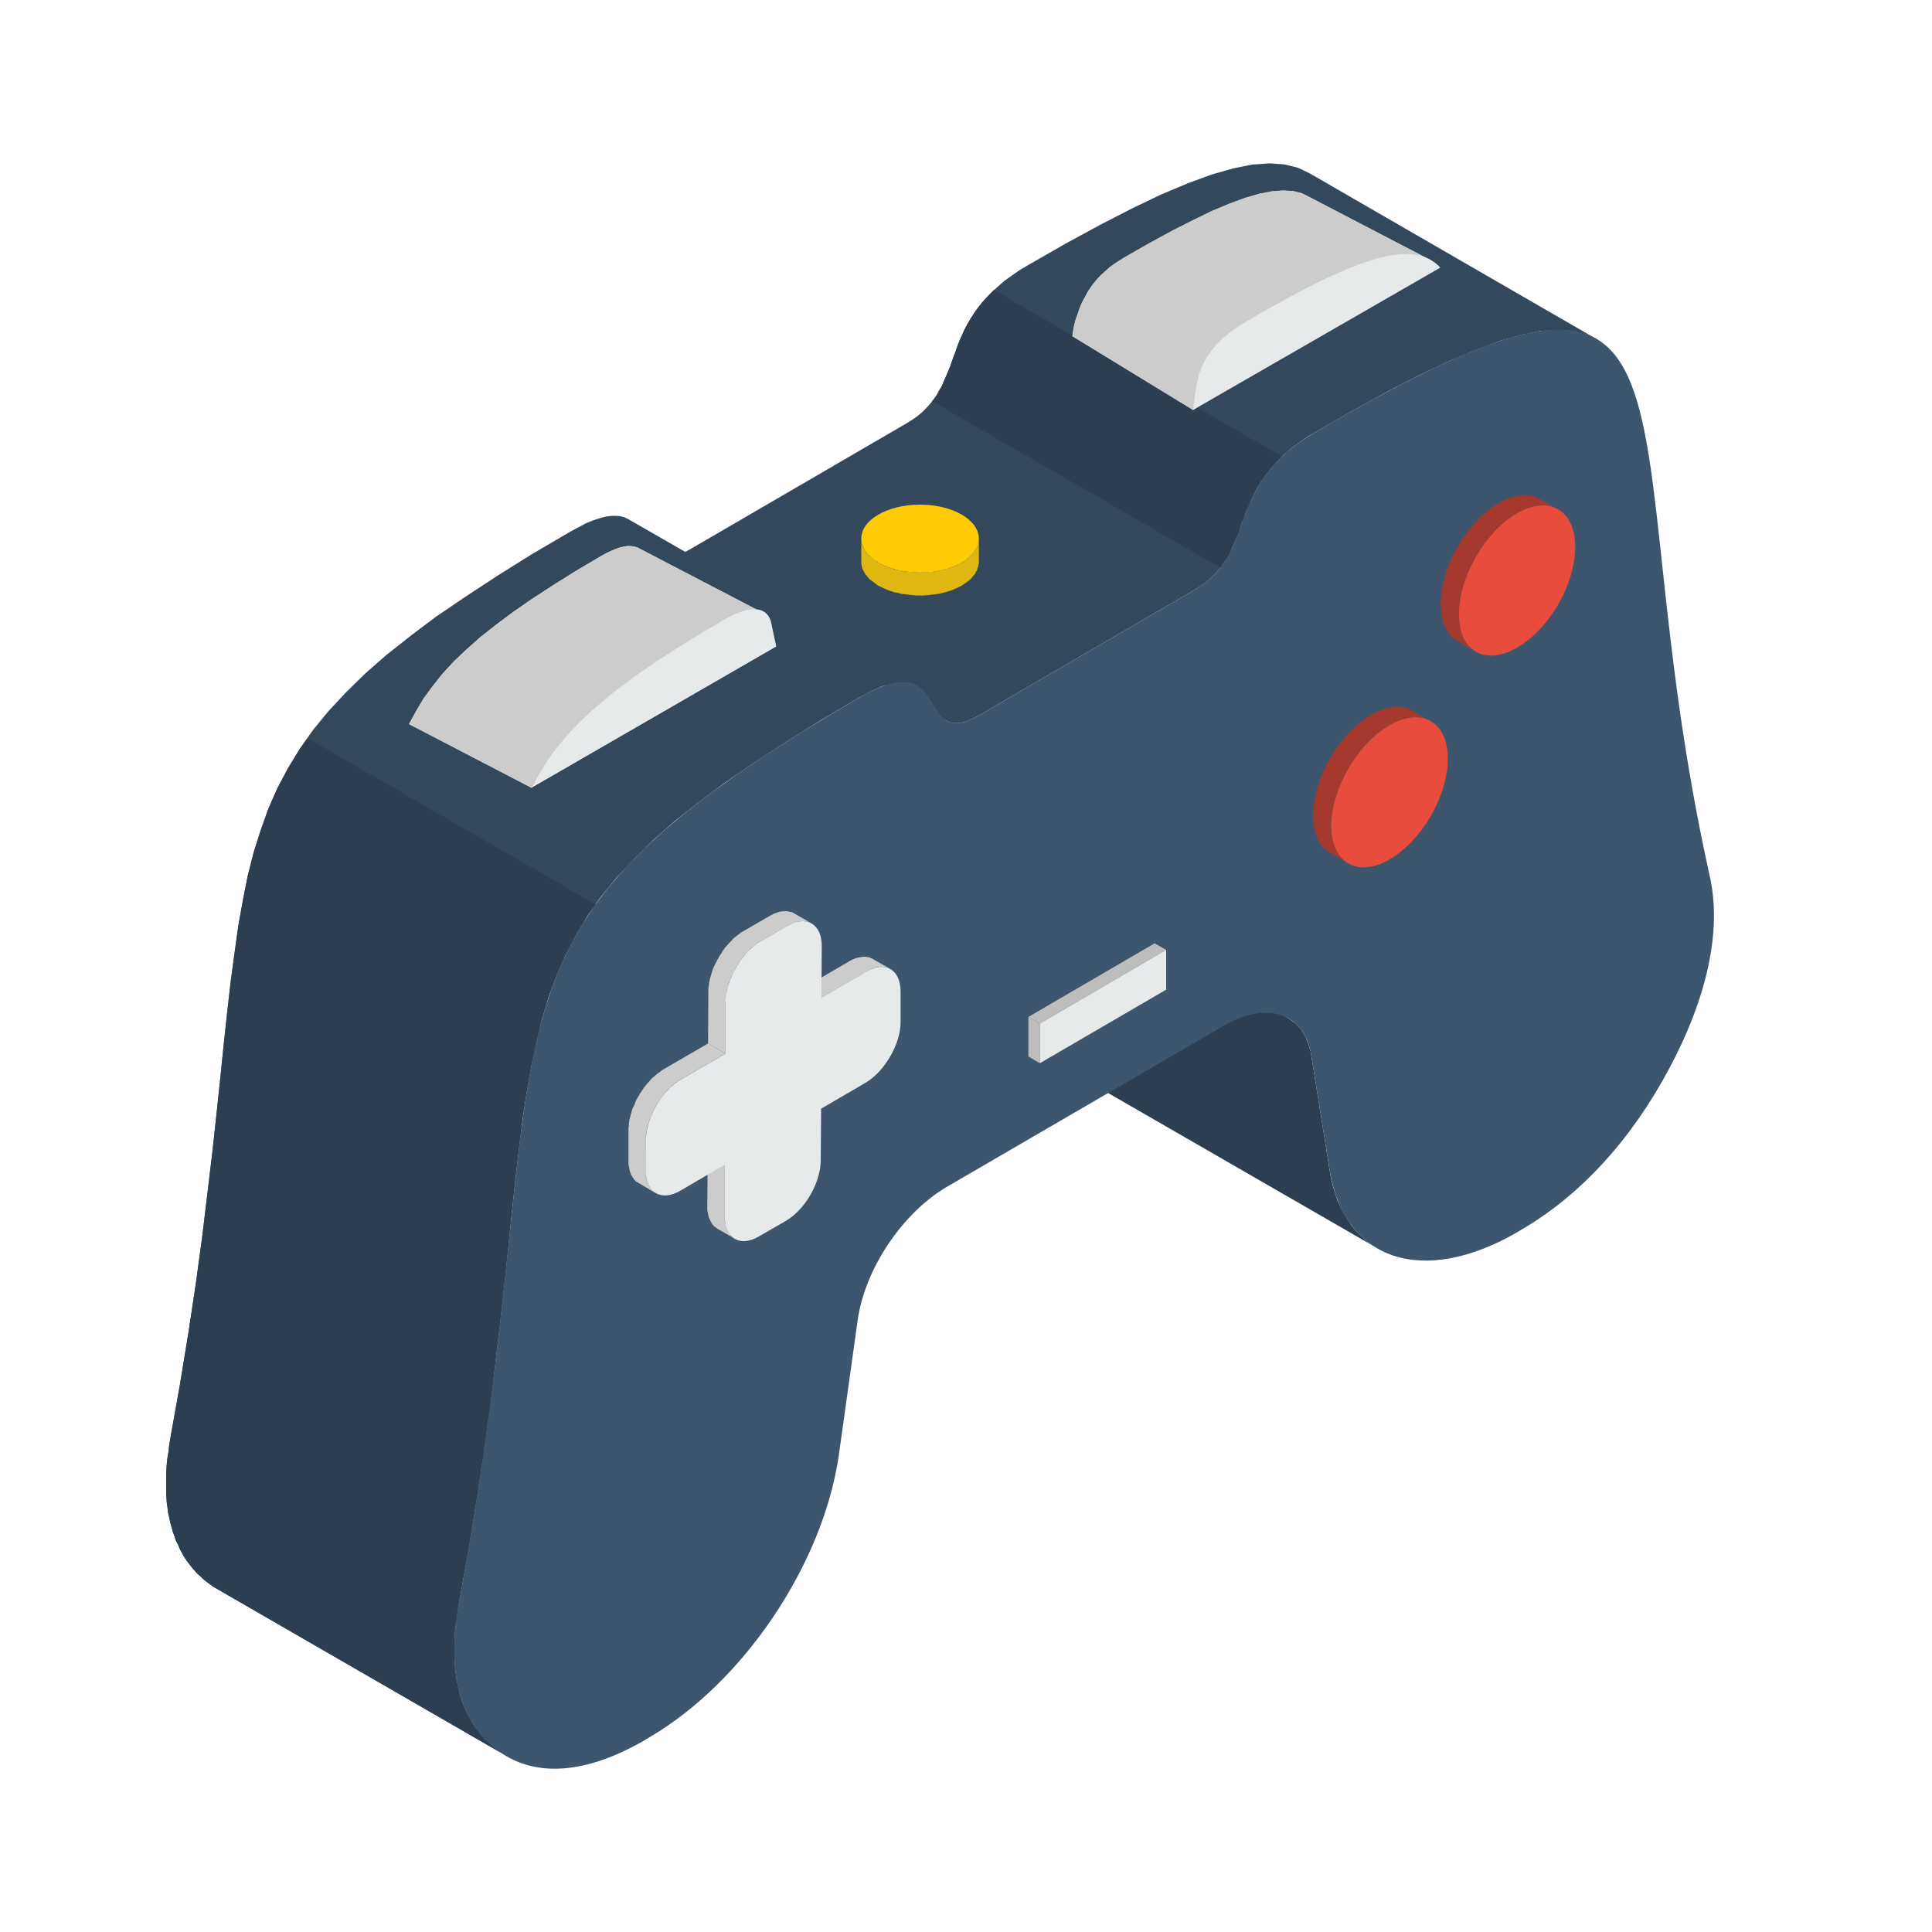 <?xml version="1.0" encoding="utf-8"?>
<!-- Generator: Adobe Illustrator 16.0.0, SVG Export Plug-In . SVG Version: 6.00 Build 0)  -->
<!DOCTYPE svg PUBLIC "-//W3C//DTD SVG 1.1//EN" "http://www.w3.org/Graphics/SVG/1.1/DTD/svg11.dtd">
<svg version="1.1" id="Layer_1" xmlns="http://www.w3.org/2000/svg" xmlns:xlink="http://www.w3.org/1999/xlink" x="0px" y="0px"
	 width="20px" height="20px" viewBox="0 0 20 20" enable-background="new 0 0 20 20" xml:space="preserve">
<g>
	<polygon fill-rule="evenodd" clip-rule="evenodd" fill="#2C3E50" points="14.243,12.913 11.256,11.191 11.202,11.154 
		11.151,11.112 11.101,11.066 11.051,11.017 11.007,10.962 10.967,10.904 10.927,10.841 10.895,10.774 10.866,10.704 10.837,10.628 
		10.812,10.55 10.794,10.467 10.776,10.381 10.591,9.207 10.584,9.167 10.573,9.127 10.563,9.089 10.548,9.055 10.534,9.022 
		10.519,8.99 10.501,8.961 10.483,8.934 10.461,8.907 10.44,8.883 10.415,8.862 10.389,8.844 10.364,8.826 13.348,10.549 
		13.373,10.567 13.398,10.585 13.424,10.606 13.445,10.63 13.467,10.655 13.485,10.684 13.503,10.713 13.518,10.744 13.532,10.776 
		13.546,10.813 13.557,10.849 13.568,10.888 13.575,10.93 13.763,12.104 13.777,12.19 13.796,12.273 13.821,12.352 13.846,12.428 
		13.879,12.497 13.915,12.564 13.951,12.626 13.99,12.686 14.034,12.739 14.081,12.788 14.132,12.835 14.186,12.877 	"/>
	<polygon fill-rule="evenodd" clip-rule="evenodd" fill="#34485C" points="9.797,7.46 9.165,7.094 9.128,7.106 9.056,7.137 
		8.977,7.177 8.886,7.226 8.493,7.458 8.135,7.682 7.806,7.896 7.503,8.103 7.232,8.306 6.983,8.502 6.762,8.697 6.564,8.893 
		6.383,9.084 6.224,9.279 6.083,9.476 5.964,9.676 5.856,9.882 5.762,10.095 5.679,10.316 5.61,10.547 5.552,10.787 5.498,11.04 
		5.451,11.307 5.408,11.588 5.372,11.885 5.335,12.201 5.299,12.533 5.263,12.89 5.224,13.264 5.18,13.662 5.13,14.087 
		5.076,14.535 5.011,15.01 4.935,15.514 4.848,16.049 4.747,16.613 4.736,16.681 4.729,16.745 4.718,16.811 4.71,16.874 
		4.707,16.936 4.704,16.997 4.704,17.055 4.704,17.114 4.704,17.17 4.707,17.226 4.71,17.28 4.718,17.333 4.725,17.387 
		4.736,17.436 4.747,17.486 4.758,17.533 4.772,17.58 4.787,17.627 4.805,17.67 4.823,17.714 4.844,17.755 4.866,17.795 
		4.888,17.835 4.913,17.873 4.938,17.908 4.967,17.943 4.996,17.978 5.025,18.01 5.058,18.041 5.09,18.071 5.123,18.099 
		5.159,18.125 5.195,18.15 2.211,16.428 2.175,16.402 2.139,16.375 2.106,16.349 2.074,16.317 2.041,16.289 2.012,16.256 
		1.983,16.222 1.955,16.186 1.929,16.151 1.904,16.113 1.882,16.073 1.861,16.034 1.843,15.99 1.821,15.949 1.807,15.904 
		1.789,15.858 1.777,15.812 1.763,15.763 1.752,15.713 1.741,15.664 1.734,15.609 1.727,15.559 1.723,15.503 1.72,15.447 
		1.72,15.391 1.72,15.333 1.72,15.273 1.723,15.212 1.727,15.15 1.734,15.088 1.745,15.024 1.752,14.957 1.763,14.891 1.864,14.325 
		1.951,13.793 2.027,13.289 2.092,12.812 2.146,12.363 2.197,11.939 2.24,11.542 2.28,11.166 2.316,10.811 2.352,10.478 
		2.388,10.162 2.428,9.866 2.467,9.584 2.515,9.317 2.565,9.064 2.626,8.824 2.699,8.594 2.778,8.372 2.872,8.159 2.98,7.955 
		3.103,7.753 3.241,7.556 3.399,7.363 3.58,7.169 3.779,6.974 3.999,6.781 4.249,6.583 4.519,6.38 4.823,6.174 5.151,5.959 
		5.509,5.735 5.903,5.504 5.993,5.456 6.072,5.414 6.145,5.385 6.213,5.363 6.275,5.347 6.329,5.34 6.376,5.34 6.419,5.343 
		6.459,5.354 6.495,5.369 7.095,5.714 7.095,5.712 7.156,5.679 9.378,4.386 9.439,4.348 9.493,4.311 9.544,4.269 9.587,4.226 
		9.627,4.182 9.663,4.137 9.696,4.092 9.721,4.045 9.75,3.996 9.771,3.947 9.793,3.896 9.815,3.844 9.836,3.794 9.854,3.741 
		9.873,3.687 9.894,3.633 9.912,3.579 9.934,3.524 9.959,3.469 9.984,3.413 10.014,3.356 10.046,3.301 10.082,3.245 10.122,3.188 
		10.165,3.133 10.216,3.077 10.27,3.021 10.332,2.965 10.396,2.909 10.472,2.854 10.552,2.798 10.642,2.745 11.032,2.521 
		11.394,2.325 11.722,2.156 12.021,2.013 12.297,1.897 12.542,1.807 12.763,1.744 12.961,1.704 13.142,1.691 13.297,1.702 
		13.438,1.737 13.557,1.794 16.541,3.518 16.418,3.459 16.281,3.425 16.122,3.415 15.944,3.427 15.746,3.467 15.525,3.53 
		15.28,3.621 15.006,3.736 14.706,3.877 14.377,4.046 14.016,4.244 13.626,4.467 13.535,4.521 13.456,4.576 13.38,4.632 
		13.315,4.688 13.254,4.742 13.199,4.8 13.149,4.856 13.105,4.912 13.065,4.968 13.029,5.024 12.997,5.08 12.969,5.136 
		12.943,5.192 12.921,5.248 12.896,5.302 12.878,5.356 12.856,5.41 12.838,5.462 12.82,5.517 12.799,5.567 12.777,5.62 
		12.755,5.668 12.733,5.719 12.708,5.768 12.676,5.815 12.646,5.86 12.61,5.905 12.571,5.948 12.527,5.99 12.477,6.032 
		12.423,6.071 12.361,6.109 10.14,7.402 10.079,7.435 10.024,7.46 9.978,7.475 9.934,7.485 9.894,7.487 9.858,7.484 9.826,7.475 	
		"/>
	<path fill-rule="evenodd" clip-rule="evenodd" fill="#3D566E" d="M10.14,7.402l2.221-1.293c0.68-0.396,0.274-1.066,1.265-1.642
		c4.356-2.538,2.983-0.296,4.074,4.606c0.127,0.565-0.032,1.266-0.426,1.999c-0.391,0.731-0.918,1.307-1.532,1.662l-0.032,0.02
		c-0.982,0.569-1.799,0.298-1.947-0.65l-0.188-1.174c-0.072-0.446-0.459-0.576-0.918-0.305l-2.853,1.66
		c-0.459,0.268-0.849,0.846-0.925,1.378l-0.195,1.398c-0.163,1.131-0.986,2.356-1.969,2.928l-0.032,0.02
		c-0.611,0.356-1.138,0.397-1.524,0.117c-0.387-0.277-0.542-0.794-0.412-1.512c1.142-6.198-0.216-6.85,4.14-9.388
		C9.876,6.649,9.464,7.796,10.14,7.402z"/>
	<g>
		<polygon fill-rule="evenodd" clip-rule="evenodd" fill="#BDBDBD" points="10.765,10.596 10.646,10.527 11.953,9.765 12.072,9.833 
					"/>
		<polygon fill-rule="evenodd" clip-rule="evenodd" fill="#BDBDBD" points="10.765,11.006 10.646,10.937 10.646,10.527 
			10.765,10.596 		"/>
	</g>
	<polygon fill-rule="evenodd" clip-rule="evenodd" fill="#E6EAEB" points="10.765,10.596 12.072,9.833 12.072,10.245 10.765,11.006 
			"/>
	<polygon fill-rule="evenodd" clip-rule="evenodd" fill="#CCCCCC" points="7.51,10.906 7.33,10.802 7.333,10.269 7.333,10.247 
		7.333,10.226 7.337,10.204 7.34,10.18 7.344,10.159 7.348,10.135 7.355,10.112 7.362,10.09 7.369,10.066 7.376,10.043 
		7.384,10.021 7.395,10 7.405,9.976 7.417,9.955 7.427,9.933 7.441,9.911 7.452,9.89 7.467,9.87 7.478,9.85 7.492,9.83 7.506,9.808 
		7.524,9.79 7.539,9.772 7.557,9.754 7.572,9.738 7.586,9.722 7.604,9.705 7.622,9.691 7.64,9.676 7.658,9.664 7.676,9.651 
		7.694,9.64 7.969,9.481 7.987,9.472 8.005,9.461 8.023,9.454 8.041,9.449 8.059,9.441 8.074,9.438 8.092,9.434 8.106,9.433 
		8.125,9.433 8.139,9.433 8.153,9.434 8.167,9.436 8.182,9.44 8.196,9.443 8.211,9.449 8.222,9.456 8.402,9.559 8.388,9.554 
		8.377,9.546 8.363,9.542 8.348,9.539 8.334,9.537 8.319,9.536 8.301,9.536 8.287,9.537 8.269,9.539 8.254,9.542 8.236,9.546 
		8.218,9.552 8.204,9.559 8.182,9.566 8.164,9.575 8.146,9.586 7.875,9.743 7.857,9.754 7.839,9.767 7.821,9.781 7.803,9.794 
		7.785,9.808 7.767,9.824 7.752,9.841 7.734,9.859 7.72,9.877 7.702,9.895 7.687,9.913 7.673,9.933 7.658,9.953 7.644,9.973 
		7.633,9.994 7.619,10.014 7.608,10.036 7.597,10.059 7.586,10.081 7.575,10.103 7.564,10.126 7.557,10.148 7.546,10.171 
		7.539,10.195 7.536,10.216 7.528,10.24 7.524,10.262 7.521,10.283 7.518,10.307 7.514,10.328 7.514,10.352 7.51,10.374 	"/>
	<polygon fill-rule="evenodd" clip-rule="evenodd" fill="#CCCCCC" points="8.503,10.327 8.327,10.222 8.785,9.955 8.803,9.944 
		8.821,9.935 8.839,9.927 8.857,9.92 8.875,9.915 8.894,9.911 8.908,9.908 8.926,9.906 8.94,9.904 8.958,9.904 8.973,9.906 
		8.988,9.909 9.002,9.911 9.013,9.917 9.027,9.922 9.038,9.929 9.219,10.032 9.208,10.027 9.193,10.02 9.179,10.016 9.165,10.012 
		9.15,10.009 9.136,10.009 9.121,10.009 9.103,10.009 9.089,10.01 9.071,10.014 9.056,10.02 9.038,10.023 9.02,10.03 9.002,10.04 
		8.984,10.048 8.966,10.059 	"/>
	<polygon fill-rule="evenodd" clip-rule="evenodd" fill="#CCCCCC" points="7.608,12.824 7.427,12.72 7.417,12.713 7.405,12.703 
		7.391,12.694 7.384,12.684 7.373,12.673 7.366,12.66 7.358,12.646 7.351,12.631 7.344,12.617 7.337,12.601 7.333,12.584 
		7.33,12.566 7.326,12.546 7.322,12.528 7.322,12.507 7.322,12.486 7.326,11.954 7.503,12.057 7.503,12.59 7.503,12.611 
		7.503,12.631 7.506,12.651 7.51,12.669 7.514,12.688 7.518,12.703 7.524,12.722 7.532,12.736 7.536,12.75 7.546,12.763 
		7.554,12.775 7.561,12.788 7.572,12.799 7.583,12.809 7.597,12.815 	"/>
	<polygon fill-rule="evenodd" clip-rule="evenodd" fill="#CCCCCC" points="6.788,12.352 6.611,12.246 6.6,12.239 6.585,12.232 
		6.575,12.221 6.564,12.211 6.557,12.199 6.549,12.188 6.542,12.174 6.531,12.16 6.528,12.144 6.521,12.127 6.517,12.111 
		6.513,12.093 6.51,12.073 6.506,12.055 6.506,12.033 6.506,12.014 6.506,11.699 6.506,11.676 6.51,11.654 6.51,11.633 
		6.513,11.611 6.517,11.588 6.524,11.564 6.528,11.542 6.535,11.519 6.542,11.495 6.549,11.474 6.56,11.451 6.571,11.428 
		6.578,11.406 6.589,11.383 6.6,11.363 6.614,11.342 6.625,11.32 6.64,11.299 6.654,11.278 6.668,11.258 6.683,11.238 6.697,11.221 
		6.712,11.203 6.73,11.185 6.745,11.166 6.762,11.152 6.78,11.136 6.798,11.121 6.816,11.107 6.834,11.094 6.849,11.082 
		6.871,11.068 7.33,10.802 7.51,10.906 7.048,11.174 7.03,11.185 7.012,11.197 6.994,11.21 6.976,11.225 6.958,11.238 6.943,11.255 
		6.925,11.271 6.907,11.287 6.893,11.306 6.878,11.324 6.864,11.344 6.849,11.361 6.834,11.381 6.82,11.402 6.806,11.425 
		6.792,11.444 6.78,11.467 6.77,11.488 6.759,11.51 6.748,11.533 6.741,11.555 6.73,11.578 6.723,11.6 6.715,11.623 6.708,11.646 
		6.701,11.668 6.697,11.691 6.694,11.714 6.69,11.735 6.687,11.759 6.687,11.78 6.687,11.803 6.687,12.116 6.687,12.139 
		6.687,12.16 6.687,12.178 6.69,12.195 6.694,12.214 6.701,12.232 6.705,12.248 6.712,12.263 6.719,12.277 6.727,12.29 
		6.737,12.303 6.745,12.313 6.755,12.324 6.766,12.335 6.777,12.344 	"/>
	<path fill-rule="evenodd" clip-rule="evenodd" fill="#E6EAEB" d="M7.875,9.743l0.271-0.157c0.199-0.117,0.361-0.023,0.361,0.208
		l-0.004,0.533l0.462-0.268c0.199-0.117,0.358-0.023,0.358,0.208v0.314c0,0.229-0.167,0.513-0.365,0.629L8.5,11.477l-0.004,0.535
		c0,0.229-0.162,0.513-0.365,0.629L7.86,12.797C7.662,12.915,7.5,12.821,7.503,12.59v-0.533l-0.458,0.268
		c-0.199,0.117-0.361,0.023-0.361-0.208l0.003-0.313c0-0.232,0.163-0.514,0.361-0.629l0.462-0.268v-0.533
		C7.514,10.142,7.676,9.859,7.875,9.743z"/>
	<polygon fill-rule="evenodd" clip-rule="evenodd" fill="#E0B712" points="10.133,5.575 10.133,5.813 10.133,5.831 10.129,5.849 
		10.125,5.867 10.118,5.885 10.115,5.901 10.104,5.918 10.097,5.934 10.086,5.95 10.071,5.965 10.061,5.981 10.046,5.996 
		10.028,6.01 10.014,6.022 9.992,6.037 9.974,6.05 9.956,6.063 9.934,6.073 9.912,6.084 9.887,6.095 9.865,6.105 9.84,6.115 
		9.815,6.122 9.786,6.131 9.761,6.136 9.732,6.144 9.707,6.149 9.678,6.152 9.648,6.156 9.616,6.16 9.587,6.162 9.555,6.165 
		9.526,6.165 9.493,6.165 9.461,6.162 9.432,6.16 9.403,6.156 9.374,6.152 9.342,6.149 9.316,6.144 9.288,6.136 9.258,6.131 
		9.233,6.122 9.208,6.115 9.183,6.105 9.161,6.095 9.136,6.084 9.114,6.073 9.092,6.063 9.074,6.05 9.056,6.037 9.038,6.022 
		9.02,6.01 9.002,5.996 8.988,5.981 8.977,5.965 8.962,5.95 8.952,5.934 8.944,5.918 8.934,5.901 8.926,5.885 8.922,5.867 
		8.919,5.849 8.916,5.831 8.916,5.813 8.916,5.575 8.916,5.594 8.919,5.612 8.922,5.629 8.926,5.647 8.934,5.663 8.944,5.679 
		8.952,5.696 8.962,5.712 8.977,5.728 8.988,5.743 9.002,5.757 9.02,5.771 9.038,5.786 9.056,5.798 9.074,5.813 9.092,5.824 
		9.114,5.834 9.136,5.847 9.161,5.858 9.183,5.867 9.208,5.876 9.233,5.885 9.258,5.893 9.288,5.9 9.316,5.905 9.342,5.911 
		9.374,5.916 9.403,5.919 9.432,5.921 9.461,5.925 9.493,5.927 9.526,5.927 9.555,5.927 9.587,5.925 9.616,5.921 9.648,5.919 
		9.678,5.916 9.707,5.911 9.732,5.905 9.761,5.9 9.786,5.893 9.815,5.885 9.84,5.876 9.865,5.867 9.887,5.858 9.912,5.847 
		9.934,5.834 9.956,5.824 9.974,5.813 9.992,5.798 10.014,5.786 10.028,5.771 10.046,5.757 10.061,5.743 10.071,5.728 10.086,5.712 
		10.097,5.696 10.104,5.679 10.115,5.663 10.118,5.647 10.125,5.629 10.129,5.612 10.133,5.594 	"/>
	<path fill-rule="evenodd" clip-rule="evenodd" fill="#FFCB05" d="M9.526,5.224c0.333,0,0.607,0.157,0.607,0.351
		c0,0.195-0.274,0.352-0.607,0.352c-0.34,0-0.61-0.157-0.61-0.352C8.916,5.381,9.186,5.224,9.526,5.224z"/>
	<polygon fill-rule="evenodd" clip-rule="evenodd" fill="#A6392D" points="16.089,5.253 15.901,5.145 15.876,5.138 15.854,5.132 
		15.829,5.126 15.804,5.125 15.778,5.125 15.753,5.126 15.725,5.13 15.695,5.136 15.667,5.141 15.638,5.152 15.608,5.163 
		15.58,5.174 15.548,5.19 15.519,5.206 15.486,5.226 15.457,5.246 15.425,5.268 15.396,5.291 15.367,5.316 15.338,5.342 
		15.309,5.369 15.284,5.397 15.255,5.426 15.229,5.457 15.204,5.488 15.183,5.521 15.157,5.553 15.132,5.587 15.114,5.622 
		15.093,5.658 15.07,5.692 15.053,5.728 15.034,5.764 15.017,5.802 15.002,5.838 14.987,5.876 14.973,5.914 14.962,5.952 
		14.951,5.99 14.94,6.028 14.934,6.066 14.926,6.102 14.923,6.14 14.919,6.176 14.915,6.214 14.915,6.25 14.915,6.286 14.919,6.32 
		14.923,6.353 14.926,6.384 14.934,6.413 14.94,6.441 14.951,6.469 14.962,6.494 14.973,6.518 14.987,6.539 15.002,6.561 
		15.017,6.581 15.034,6.597 15.053,6.613 15.24,6.722 15.223,6.705 15.204,6.687 15.189,6.669 15.176,6.647 15.161,6.626 
		15.15,6.603 15.14,6.577 15.129,6.55 15.121,6.521 15.114,6.492 15.11,6.459 15.106,6.427 15.104,6.395 15.104,6.358 15.104,6.322 
		15.106,6.284 15.11,6.249 15.114,6.212 15.121,6.174 15.129,6.136 15.14,6.098 15.15,6.061 15.161,6.022 15.176,5.984 
		15.189,5.947 15.204,5.909 15.223,5.873 15.24,5.836 15.259,5.8 15.28,5.764 15.298,5.73 15.32,5.694 15.345,5.661 15.367,5.629 
		15.393,5.596 15.417,5.565 15.442,5.535 15.472,5.504 15.497,5.477 15.525,5.45 15.555,5.425 15.584,5.399 15.612,5.376 
		15.645,5.354 15.674,5.334 15.703,5.314 15.735,5.298 15.768,5.284 15.797,5.27 15.825,5.26 15.854,5.25 15.884,5.242 
		15.912,5.237 15.938,5.235 15.967,5.233 15.992,5.233 16.017,5.235 16.042,5.24 16.064,5.246 	"/>
	<path fill-rule="evenodd" clip-rule="evenodd" fill="#E74C3C" d="M15.703,6.705c0.336-0.191,0.603-0.657,0.603-1.042
		s-0.267-0.54-0.603-0.349c-0.333,0.193-0.6,0.661-0.6,1.044S15.37,6.896,15.703,6.705z"/>
	<polygon fill-rule="evenodd" clip-rule="evenodd" fill="#A6392D" points="14.768,7.444 14.579,7.337 14.558,7.328 14.532,7.323 
		14.507,7.319 14.481,7.316 14.457,7.316 14.432,7.317 14.402,7.321 14.373,7.327 14.349,7.334 14.315,7.343 14.287,7.354 
		14.258,7.366 14.226,7.382 14.196,7.399 14.164,7.417 14.135,7.437 14.106,7.46 14.073,7.482 14.045,7.507 14.016,7.532 
		13.99,7.56 13.962,7.588 13.937,7.617 13.911,7.648 13.886,7.679 13.86,7.711 13.835,7.744 13.813,7.778 13.792,7.813 
		13.771,7.849 13.752,7.885 13.73,7.919 13.713,7.957 13.698,7.993 13.68,8.031 13.665,8.069 13.654,8.107 13.641,8.145 
		13.629,8.181 13.622,8.219 13.611,8.257 13.607,8.294 13.601,8.331 13.597,8.369 13.593,8.405 13.593,8.443 13.593,8.477 
		13.597,8.511 13.601,8.544 13.607,8.575 13.611,8.604 13.622,8.632 13.629,8.66 13.641,8.685 13.654,8.71 13.665,8.732 
		13.68,8.751 13.698,8.771 13.713,8.79 13.73,8.804 13.918,8.912 13.9,8.896 13.886,8.88 13.868,8.86 13.854,8.838 13.843,8.816 
		13.828,8.793 13.817,8.768 13.81,8.741 13.799,8.712 13.796,8.683 13.788,8.652 13.785,8.62 13.781,8.585 13.781,8.549 
		13.781,8.515 13.785,8.477 13.788,8.439 13.796,8.403 13.799,8.365 13.81,8.327 13.817,8.289 13.828,8.251 13.843,8.215 
		13.854,8.177 13.868,8.139 13.886,8.103 13.9,8.065 13.918,8.027 13.937,7.991 13.958,7.957 13.979,7.921 14.001,7.886 
		14.023,7.852 14.049,7.82 14.073,7.787 14.096,7.756 14.121,7.726 14.149,7.697 14.175,7.668 14.204,7.641 14.232,7.616 
		14.262,7.592 14.29,7.567 14.323,7.547 14.352,7.525 14.385,7.507 14.413,7.489 14.445,7.475 14.475,7.462 14.504,7.451 
		14.536,7.442 14.562,7.435 14.59,7.43 14.619,7.426 14.645,7.424 14.67,7.424 14.695,7.428 14.721,7.431 14.745,7.437 	"/>
	<path fill-rule="evenodd" clip-rule="evenodd" fill="#E74C3C" d="M14.385,8.896c0.332-0.191,0.603-0.657,0.603-1.042
		c0-0.383-0.271-0.538-0.603-0.347c-0.333,0.191-0.604,0.659-0.604,1.042C13.781,8.934,14.052,9.089,14.385,8.896z"/>
	<path fill-rule="evenodd" clip-rule="evenodd" fill="#CCCCCC" d="M6.604,5.67l1.225,0.638c0.094,0.009,0.141,0.07,0.155,0.144
		l0.051,0.24L5.509,8.15L5.505,8.157L4.234,7.496l0.072-0.133l0.08-0.134l0.094-0.128l0.101-0.126l0.116-0.126L4.83,6.722
		l0.145-0.128l0.162-0.128l0.177-0.132l0.195-0.135l0.217-0.141L5.96,5.911l0.256-0.152l0.058-0.032l0.054-0.025l0.047-0.02
		l0.043-0.015l0.04-0.009l0.036-0.005h0.033l0.029,0.003l0.025,0.005L6.604,5.67z"/>
	<polygon fill-rule="evenodd" clip-rule="evenodd" fill="#CCCCCC" points="4.234,7.496 4.306,7.363 4.386,7.229 4.479,7.101 
		4.581,6.974 4.696,6.848 4.83,6.722 4.975,6.593 5.137,6.465 5.314,6.333 5.509,6.198 5.726,6.057 5.96,5.911 6.217,5.759 
		6.275,5.727 6.329,5.701 6.376,5.681 6.419,5.667 6.459,5.658 6.495,5.652 6.528,5.652 6.557,5.656 6.582,5.661 6.604,5.67 
		7.875,6.332 7.85,6.322 7.824,6.315 7.795,6.312 7.767,6.313 7.73,6.319 7.691,6.328 7.644,6.342 7.597,6.362 7.546,6.389 
		7.488,6.42 7.229,6.572 6.994,6.718 6.78,6.859 6.582,6.994 6.405,7.126 6.242,7.256 6.098,7.382 5.968,7.509 5.849,7.635 
		5.748,7.762 5.653,7.892 5.574,8.022 5.505,8.157 	"/>
	<path fill-rule="evenodd" clip-rule="evenodd" fill="#E6EAEB" d="M5.509,8.15c0.286-0.589,0.824-1.059,1.979-1.73
		c0.34-0.199,0.47-0.1,0.495,0.032l0.051,0.24L5.509,8.15z"/>
	<polygon fill-rule="evenodd" clip-rule="evenodd" fill="#2C3E50" points="6.167,9.364 6.083,9.476 5.964,9.676 5.856,9.882 
		5.762,10.095 5.679,10.316 5.61,10.547 5.552,10.787 5.498,11.04 5.451,11.307 5.408,11.588 5.372,11.885 5.335,12.201 
		5.299,12.533 5.263,12.89 5.224,13.264 5.18,13.662 5.13,14.087 5.076,14.535 5.011,15.01 4.935,15.514 4.848,16.049 4.747,16.613 
		4.736,16.681 4.729,16.745 4.718,16.811 4.71,16.874 4.707,16.936 4.704,16.997 4.704,17.055 4.704,17.114 4.704,17.17 
		4.707,17.226 4.71,17.28 4.718,17.333 4.725,17.387 4.736,17.436 4.747,17.486 4.758,17.533 4.772,17.58 4.787,17.627 4.805,17.67 
		4.823,17.714 4.844,17.755 4.866,17.795 4.888,17.835 4.913,17.873 4.938,17.908 4.967,17.943 4.996,17.978 5.025,18.01 
		5.058,18.041 5.09,18.071 5.123,18.099 5.159,18.125 5.195,18.15 2.211,16.428 2.175,16.402 2.139,16.375 2.106,16.349 
		2.074,16.317 2.041,16.289 2.012,16.256 1.983,16.222 1.955,16.186 1.929,16.151 1.904,16.113 1.882,16.073 1.861,16.034 
		1.843,15.99 1.821,15.949 1.807,15.904 1.789,15.858 1.777,15.812 1.763,15.763 1.752,15.713 1.741,15.664 1.734,15.609 
		1.727,15.559 1.723,15.503 1.72,15.447 1.72,15.391 1.72,15.333 1.72,15.273 1.723,15.212 1.727,15.15 1.734,15.088 1.745,15.024 
		1.752,14.957 1.763,14.891 1.864,14.325 1.951,13.793 2.027,13.289 2.092,12.812 2.146,12.363 2.197,11.939 2.24,11.542 
		2.28,11.166 2.316,10.811 2.352,10.478 2.388,10.162 2.428,9.866 2.467,9.584 2.515,9.317 2.565,9.064 2.626,8.824 2.699,8.594 
		2.778,8.372 2.872,8.159 2.98,7.955 3.103,7.753 3.183,7.641 	"/>
	<polygon fill-rule="evenodd" clip-rule="evenodd" fill="#2C3E50" points="9.648,4.153 9.663,4.137 9.696,4.092 9.721,4.045 
		9.75,3.996 9.771,3.947 9.793,3.896 9.815,3.844 9.836,3.794 9.854,3.741 9.873,3.687 9.894,3.633 9.912,3.579 9.934,3.524 
		9.959,3.469 9.984,3.413 10.014,3.356 10.046,3.301 10.082,3.245 10.122,3.188 10.165,3.133 10.216,3.077 10.27,3.021 
		10.288,3.002 13.271,4.726 13.254,4.742 13.199,4.8 13.149,4.856 13.105,4.912 13.065,4.968 13.029,5.024 12.997,5.08 
		12.969,5.136 12.943,5.192 12.921,5.248 12.896,5.302 12.878,5.356 12.856,5.41 12.838,5.462 12.82,5.517 12.799,5.567 
		12.777,5.62 12.755,5.668 12.733,5.719 12.708,5.768 12.676,5.815 12.646,5.86 12.633,5.876 	"/>
	<path fill-rule="evenodd" clip-rule="evenodd" fill="#CCCCCC" d="M13.384,1.977l0.09,0.022l0.08,0.04l1.221,0.636
		c0.015,0.007,0.029,0.013,0.04,0.022l0.007,0.001l-0.004-0.001c0.033,0.02,0.065,0.045,0.091,0.074l-2.5,1.439l-0.058,0.035
		l-1.25-0.764c0.015-0.112,0.022-0.143,0.058-0.24l0.012-0.036l0.014-0.036l0.015-0.034l0.019-0.038l0.021-0.036l0.018-0.036
		l0.025-0.038l0.025-0.036l0.029-0.036l0.032-0.038l0.036-0.036l0.04-0.036l0.043-0.038l0.047-0.034l0.055-0.036l0.058-0.036
		l0.256-0.146l0.235-0.128l0.217-0.11l0.194-0.094l0.178-0.074l0.162-0.06l0.145-0.042l0.13-0.025l0.116-0.009L13.384,1.977z"/>
	<path fill-rule="evenodd" clip-rule="evenodd" fill="#CCCCCC" d="M11.101,3.479c0.015-0.112,0.022-0.143,0.058-0.24l0.012-0.036
		l0.014-0.036l0.015-0.034l0.019-0.038l0.021-0.036l0.018-0.036l0.025-0.038l0.025-0.036l0.029-0.036l0.032-0.038l0.036-0.036
		l0.04-0.036l0.043-0.038l0.047-0.034l0.055-0.036l0.058-0.036l0.256-0.146l0.235-0.128l0.217-0.11l0.194-0.094l0.178-0.074
		l0.162-0.06l0.145-0.042l0.13-0.025l0.116-0.009l0.104,0.007l0.09,0.022l0.08,0.04l1.268,0.659L14.742,2.66l-0.091-0.022
		L14.551,2.63L14.435,2.64l-0.134,0.025l-0.144,0.042l-0.159,0.058l-0.181,0.078l-0.195,0.092l-0.217,0.112l-0.234,0.126
		L12.914,3.32l-0.058,0.035l-0.051,0.036l-0.051,0.036l-0.043,0.036L12.672,3.5l-0.036,0.036l-0.032,0.038l-0.029,0.036
		l-0.025,0.038l-0.021,0.036L12.506,3.72l-0.018,0.038L12.47,3.792c-0.076,0.179-0.087,0.244-0.119,0.452L11.101,3.479z"/>
	<path fill-rule="evenodd" clip-rule="evenodd" fill="#E6EAEB" d="M12.38,4.028c0.032-0.236,0.137-0.477,0.534-0.708
		c1.185-0.69,1.72-0.84,1.994-0.551l-2.5,1.439l-0.058,0.035L12.38,4.028z"/>
</g>
</svg>
